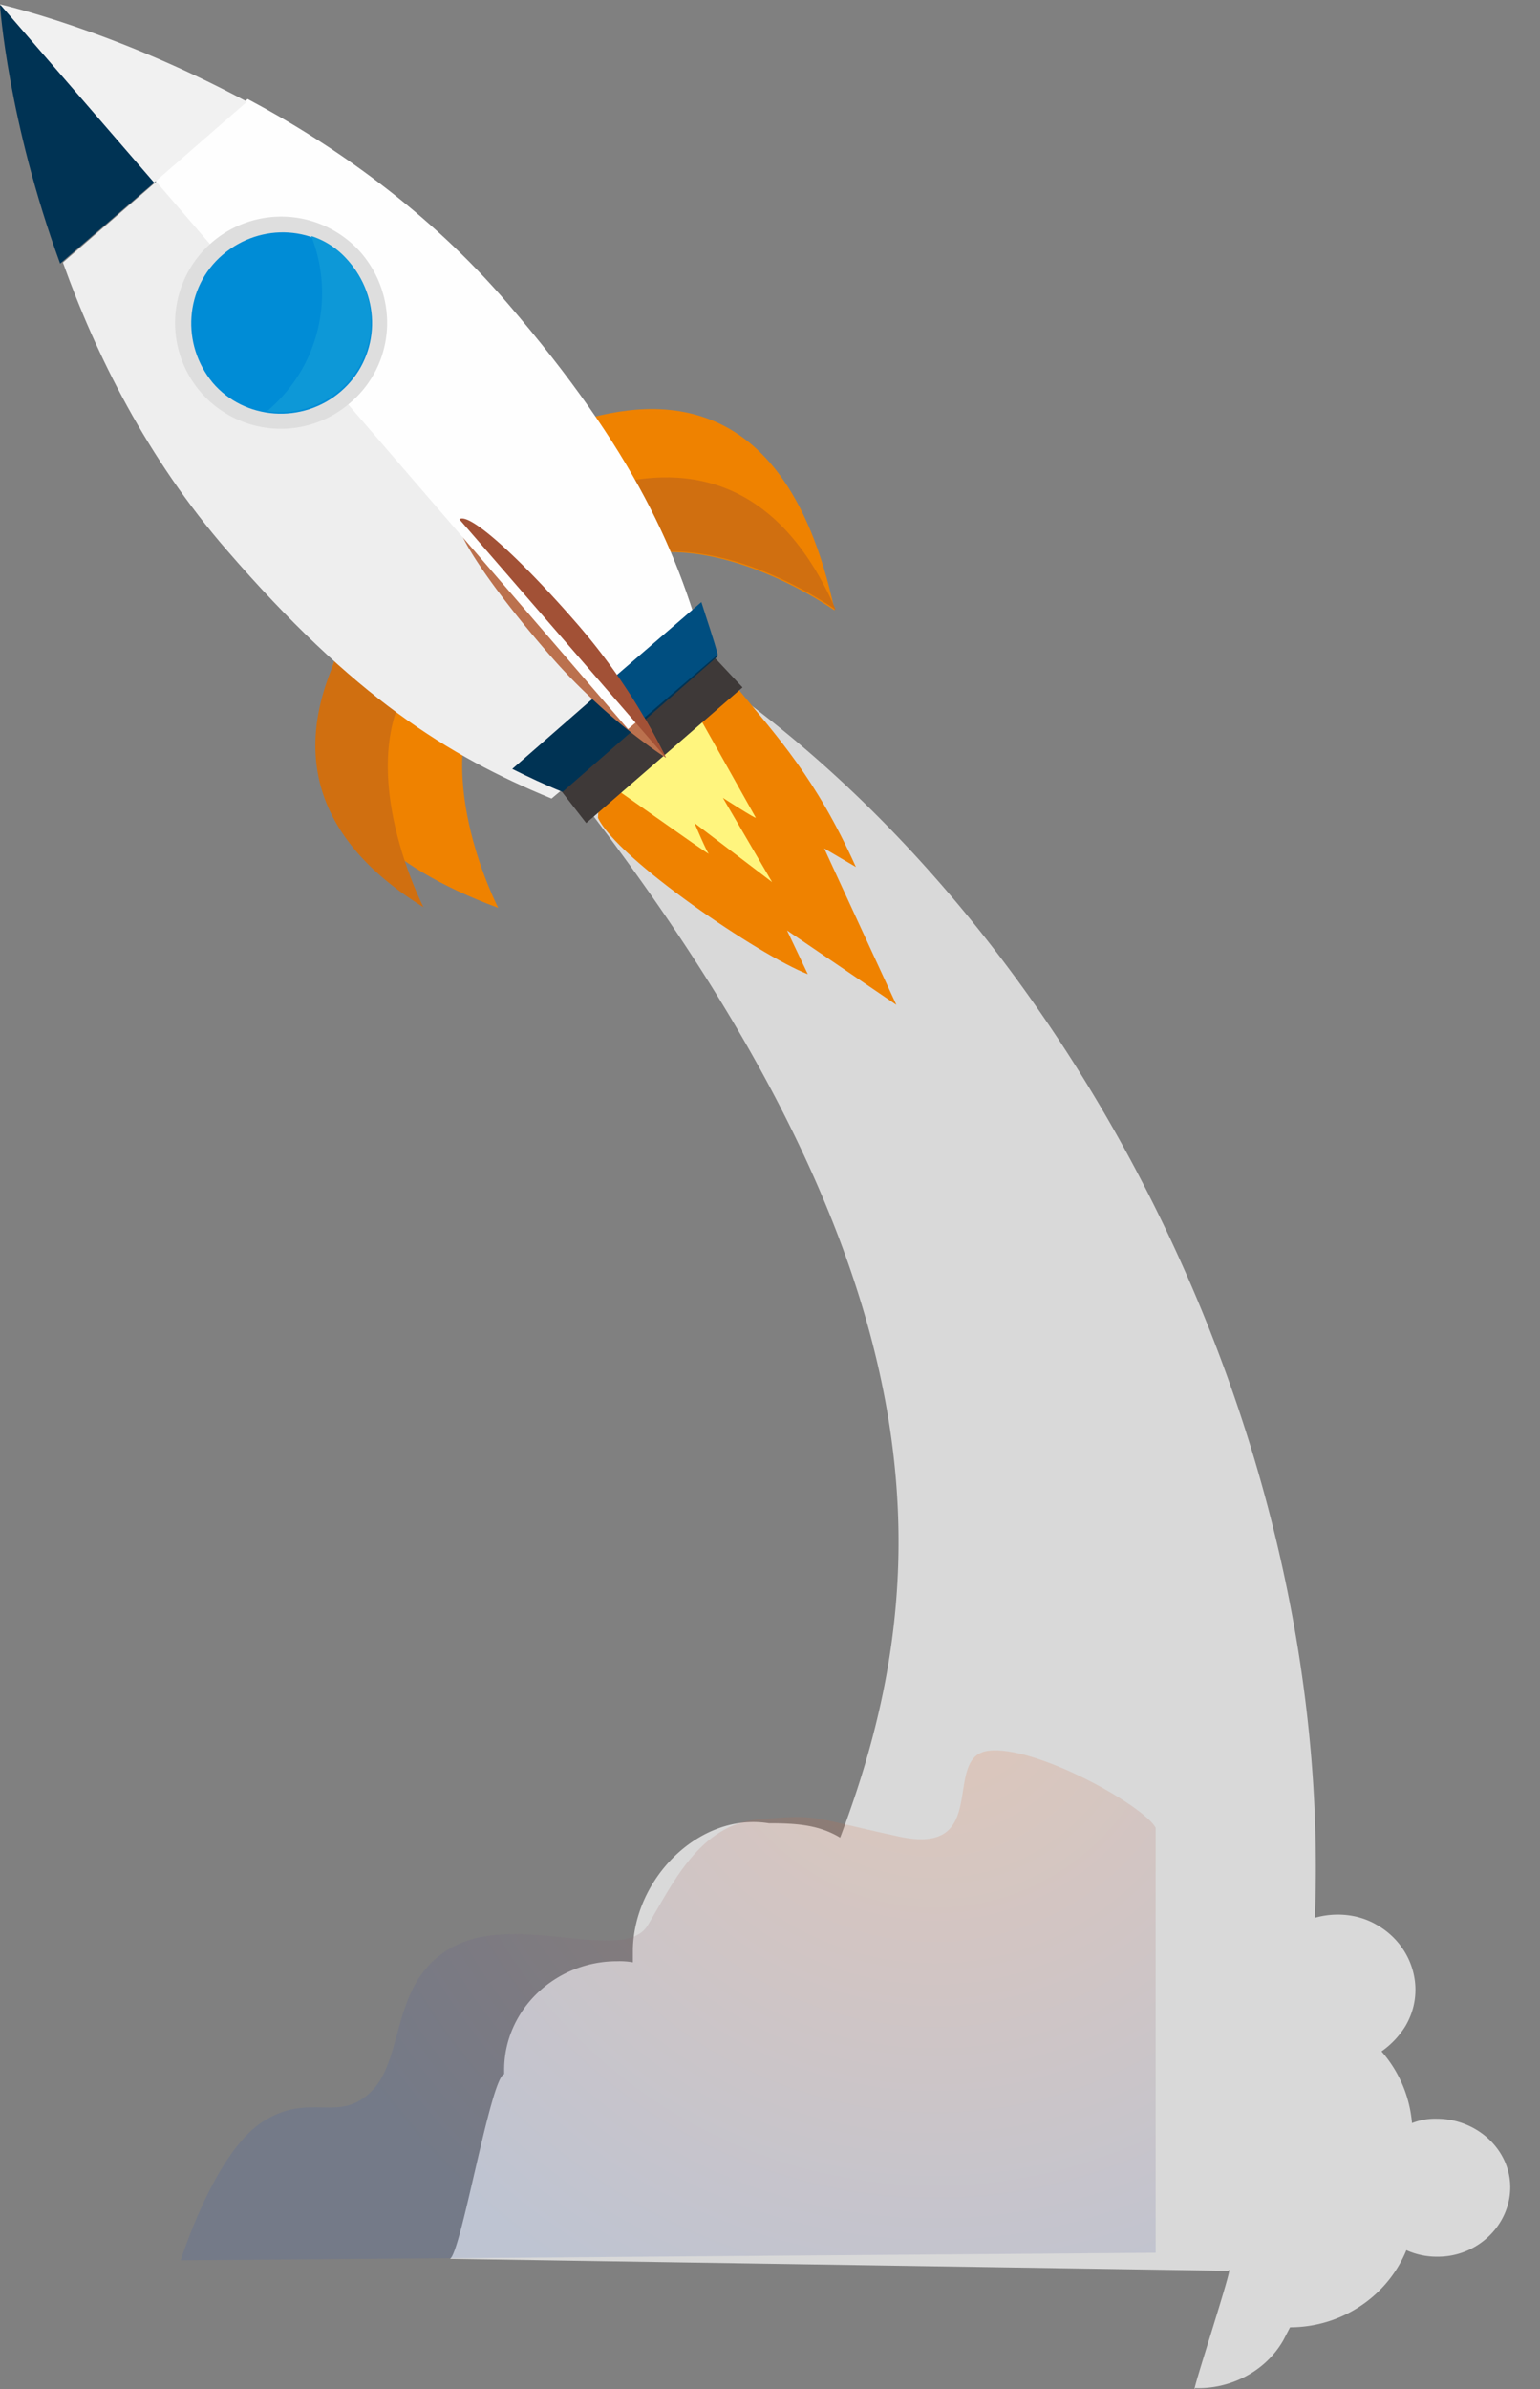 <svg xmlns="http://www.w3.org/2000/svg" width="819.825" height="1270.8" viewBox="0 0 819.825 1270.8">
    <rect x="0" y="0" width="819.825" height="1270.8" fill="#808080" stroke="none"/>
    <defs>
        <radialGradient id="radial-gradient" cx="1.021" cy="-.144" r="1.368" gradientTransform="matrix(.523 0 0 1 .239 0)" gradientUnits="objectBoundingBox">
            <stop offset="0" stop-color="#ff6c1d"/>
            <stop offset="1" stop-color="#3b5daf"/>
        </radialGradient>
        <style>
            .cls-2,.cls-5,.cls-7{fill-rule:evenodd}.cls-2{fill:#ef8200}.cls-5{fill:#d06f10}.cls-7{fill:#003354}
        </style>
    </defs>
    <g id="Group_5416" data-name="Group 5416" transform="translate(-809.772 -4245.826)">
        <path id="Path_10030" fill="#eee" fill-rule="evenodd" d="M516.358 769.017a33.51 33.51 0 0 0-13.225 2.311A66.166 66.166 0 0 0 486.9 733.2a45.868 45.868 0 0 0 12.623-13.289c11.421-19.066 4.208-43.333-15.629-54.311-10.219-5.778-22.241-6.355-32.46-3.467C461.656 400.975 319.793 131.155 127.436 0L57.707 63.555c201.374 259.42 192.158 420.834 141 555.942-11.421-6.933-23.542-7.65-37.968-7.65-37.3-6.014-72.377 30.06-72.377 68.193v5.778a41.264 41.264 0 0 0-8.415-.578c-33.061 0-60.111 26-60.111 57.778v2.311c-7.213 1.733-22.81 94.747-28.821 98.213l414.379 6.36c4.208-7.511-21.282 69.914-17.675 62.4 18.634.578 37.269-8.667 46.887-25.422l3.607-6.933c28.252 0 52.3-17.333 61.915-41.022a39.711 39.711 0 0 0 16.831 3.467c21.039 0 38.471-16.755 38.471-36.977s-18.03-36.398-39.072-36.398z" data-name="Path 10030" opacity="0.81" transform="translate(1058.321 4603.789)"/>
        <path id="Path_10040" d="M1.746 44.225L0 68.666c10.474 22.113 86.123 73.321 111.728 83.214l-11.057-23.28 58.192 39.57-38.407-83.21 16.875 9.893C115.8 47.135 95.434 25.6 74.485 0z" class="cls-2" data-name="Path 10040" transform="translate(1128.08 4612.138)"/>
        <path id="Path_10041" fill="#fff57e" fill-rule="evenodd" d="M.038 40.734C-1.708 38.988 57.647 81.468 57.065 80.3 55.9 79.14 49.5 64.011 49.5 64.011l41.316 31.423L64.63 50.627S82.67 62.265 82.088 61.1 47.755 0 47.755 0z" data-name="Path 10041" transform="translate(1129.992 4619.604)"/>
        <path id="Path_10042" fill="#3e3938" fill-rule="evenodd" d="M16.294 90.779l83.214-72.158L82.05 0 0 69.83z" data-name="Path 10042" transform="translate(1105.554 4592.848)"/>
        <path id="Path_10043" d="M0 8.772c34.915-11.638 115.8-32.587 143.733 98.343 0 0-62.847-44.807-114.055-26.768z" class="cls-2" data-name="Path 10043" transform="translate(1110.352 4463.412)"/>
        <path id="Path_10044" d="M16.227 0C-.066 32.587-32.653 109.4 93.04 155.953c0 0-35.5-68.666-9.893-116.383z" class="cls-2" data-name="Path 10044" transform="translate(981.958 4572.784)"/>
        <path id="Path_10045" d="M126.857 70.477C124.53 68.731 66.338 28 16.875 42.545L0 5.885c27.932-8.147 89.614-20.949 126.857 64.592z" class="cls-5" data-name="Path 10045" transform="translate(1127.864 4499.747)"/>
        <path id="Path_10046" d="M57.146 133.84a.57.57 0 0 1 .582.582S23.978 69.248 46.09 22.113L11.757 0C.119 26.186-21.412 84.959 57.146 133.84z" class="cls-5" data-name="Path 10046" transform="translate(977.65 4594.278)"/>
        <path id="Path_10047" fill="#eee" fill-rule="evenodd" d="M260.116 370.679c-55.282-22.695-105.326-54.118-172.828-132.094C44.807 189.7 17.457 134.422 0 85.541L98.925 0c45.971 24.44 96.6 59.937 138.5 108.818 67.5 78.558 91.361 132.676 105.908 190.286l-58.195 50.626z" data-name="Path 10047" transform="translate(843.268 4299.91)"/>
        <path id="Path_10048" d="M100.671 0c2.91 9.311 6.4 19.2 8.729 27.932l-82.632 72.157C18.039 96.6 8.147 91.942 0 87.869z" class="cls-7" data-name="Path 10048" transform="translate(1082.477 4566.957)"/>
        <path id="Path_10049" d="M32.005 137.332C4.073 61.1 0 0 0 0s59.937 13.384 131.513 51.79z" class="cls-7" data-name="Path 10049" transform="translate(809.782 4248.699)"/>
        <path id="Path_10050" fill="#bb714e" fill-rule="evenodd" d="M64.076 56.872a332.612 332.612 0 0 1 46.553 70.412S77.46 106.335 47.2 70.838C16.941 35.923-4.008 4.5.648.426c5.237-4.073 33.168 21.531 63.428 56.446z" data-name="Path 10050" transform="translate(1053.684 4521.632)"/>
        <path id="Path_10051" fill="#fefefe" fill-rule="evenodd" d="M0 43.062L49.463 0c45.971 24.44 96.6 59.937 138.5 108.818 67.5 78.558 91.361 132.677 105.908 190.286l-41.9 36.079z" data-name="Path 10051" transform="translate(892.132 4298.479)"/>
        <path id="Path_10052" fill="#004e80" fill-rule="evenodd" d="M50.626 0c2.91 9.311 6.4 19.2 8.729 27.932l-41.316 35.5L0 43.644z" data-name="Path 10052" transform="translate(1132.514 4566.082)"/>
        <path id="Path_10053" fill="#f1f1f1" fill-rule="evenodd" d="M0 0s59.937 13.384 131.513 51.79L82.05 94.852z" data-name="Path 10053" transform="translate(809.772 4248.121)"/>
        <path id="Path_10054" fill="#a25136" fill-rule="evenodd" d="M63.429 56.872a332.616 332.616 0 0 1 46.553 70.412L0 .426c5.237-4.073 33.169 21.531 63.429 56.446z" data-name="Path 10054" transform="translate(1054.332 4521.621)"/>
        <path id="Path_10055" fill="#dedede" fill-rule="evenodd" d="M13.816 93.538a56.366 56.366 0 0 0 79.722 5.819c23.862-20.367 26.186-55.864 5.819-79.722a56.522 56.522 0 0 0-85.541 73.9z" data-name="Path 10055" transform="translate(902.681 4360.723)"/>
        <path id="Path_10056" fill="#008cd6" fill-rule="evenodd" d="M79.554 84.7c20.367-17.46 22.113-47.72 5.237-68.087C67.334-3.754 37.074-5.5 16.707 11.958S-5.406 59.675 11.47 80.042c16.876 19.785 47.717 22.113 68.084 4.658z" data-name="Path 10056" transform="translate(911.58 4369.409)"/>
        <path id="Path_10057" fill="#0d98d7" fill-rule="evenodd" d="M23.858 0a82.671 82.671 0 0 1-1.164 63.429A82.279 82.279 0 0 1 1.745 91.942C1.164 92.524.582 93.106 0 93.106c13.384 2.328 27.932-1.746 38.988-11.056C59.355 64.592 61.1 34.333 44.225 13.966A42.971 42.971 0 0 0 23.858 0z" data-name="Path 10057" transform="translate(951.604 4371.361)"/>
        <path id="Path_9948" fill="url(#radial-gradient)" fill-rule="evenodd" d="M699.7 231c-6.4-11.8-64.4-44.3-89.3-40.9s2.144 56.351-47.4 45.6-41.672-11.722-74.042-9.259S441.9 262.2 429.3 282.9s-68.3-6.7-102.8 11-26.1 58.6-43.9 76.9-33 .1-58.6 16.8-43.3 73.5-43.3 73.5l519-4V231z" data-name="Path 9948" opacity="0.17" transform="translate(725.3 4987)"/>
    </g>
</svg>
